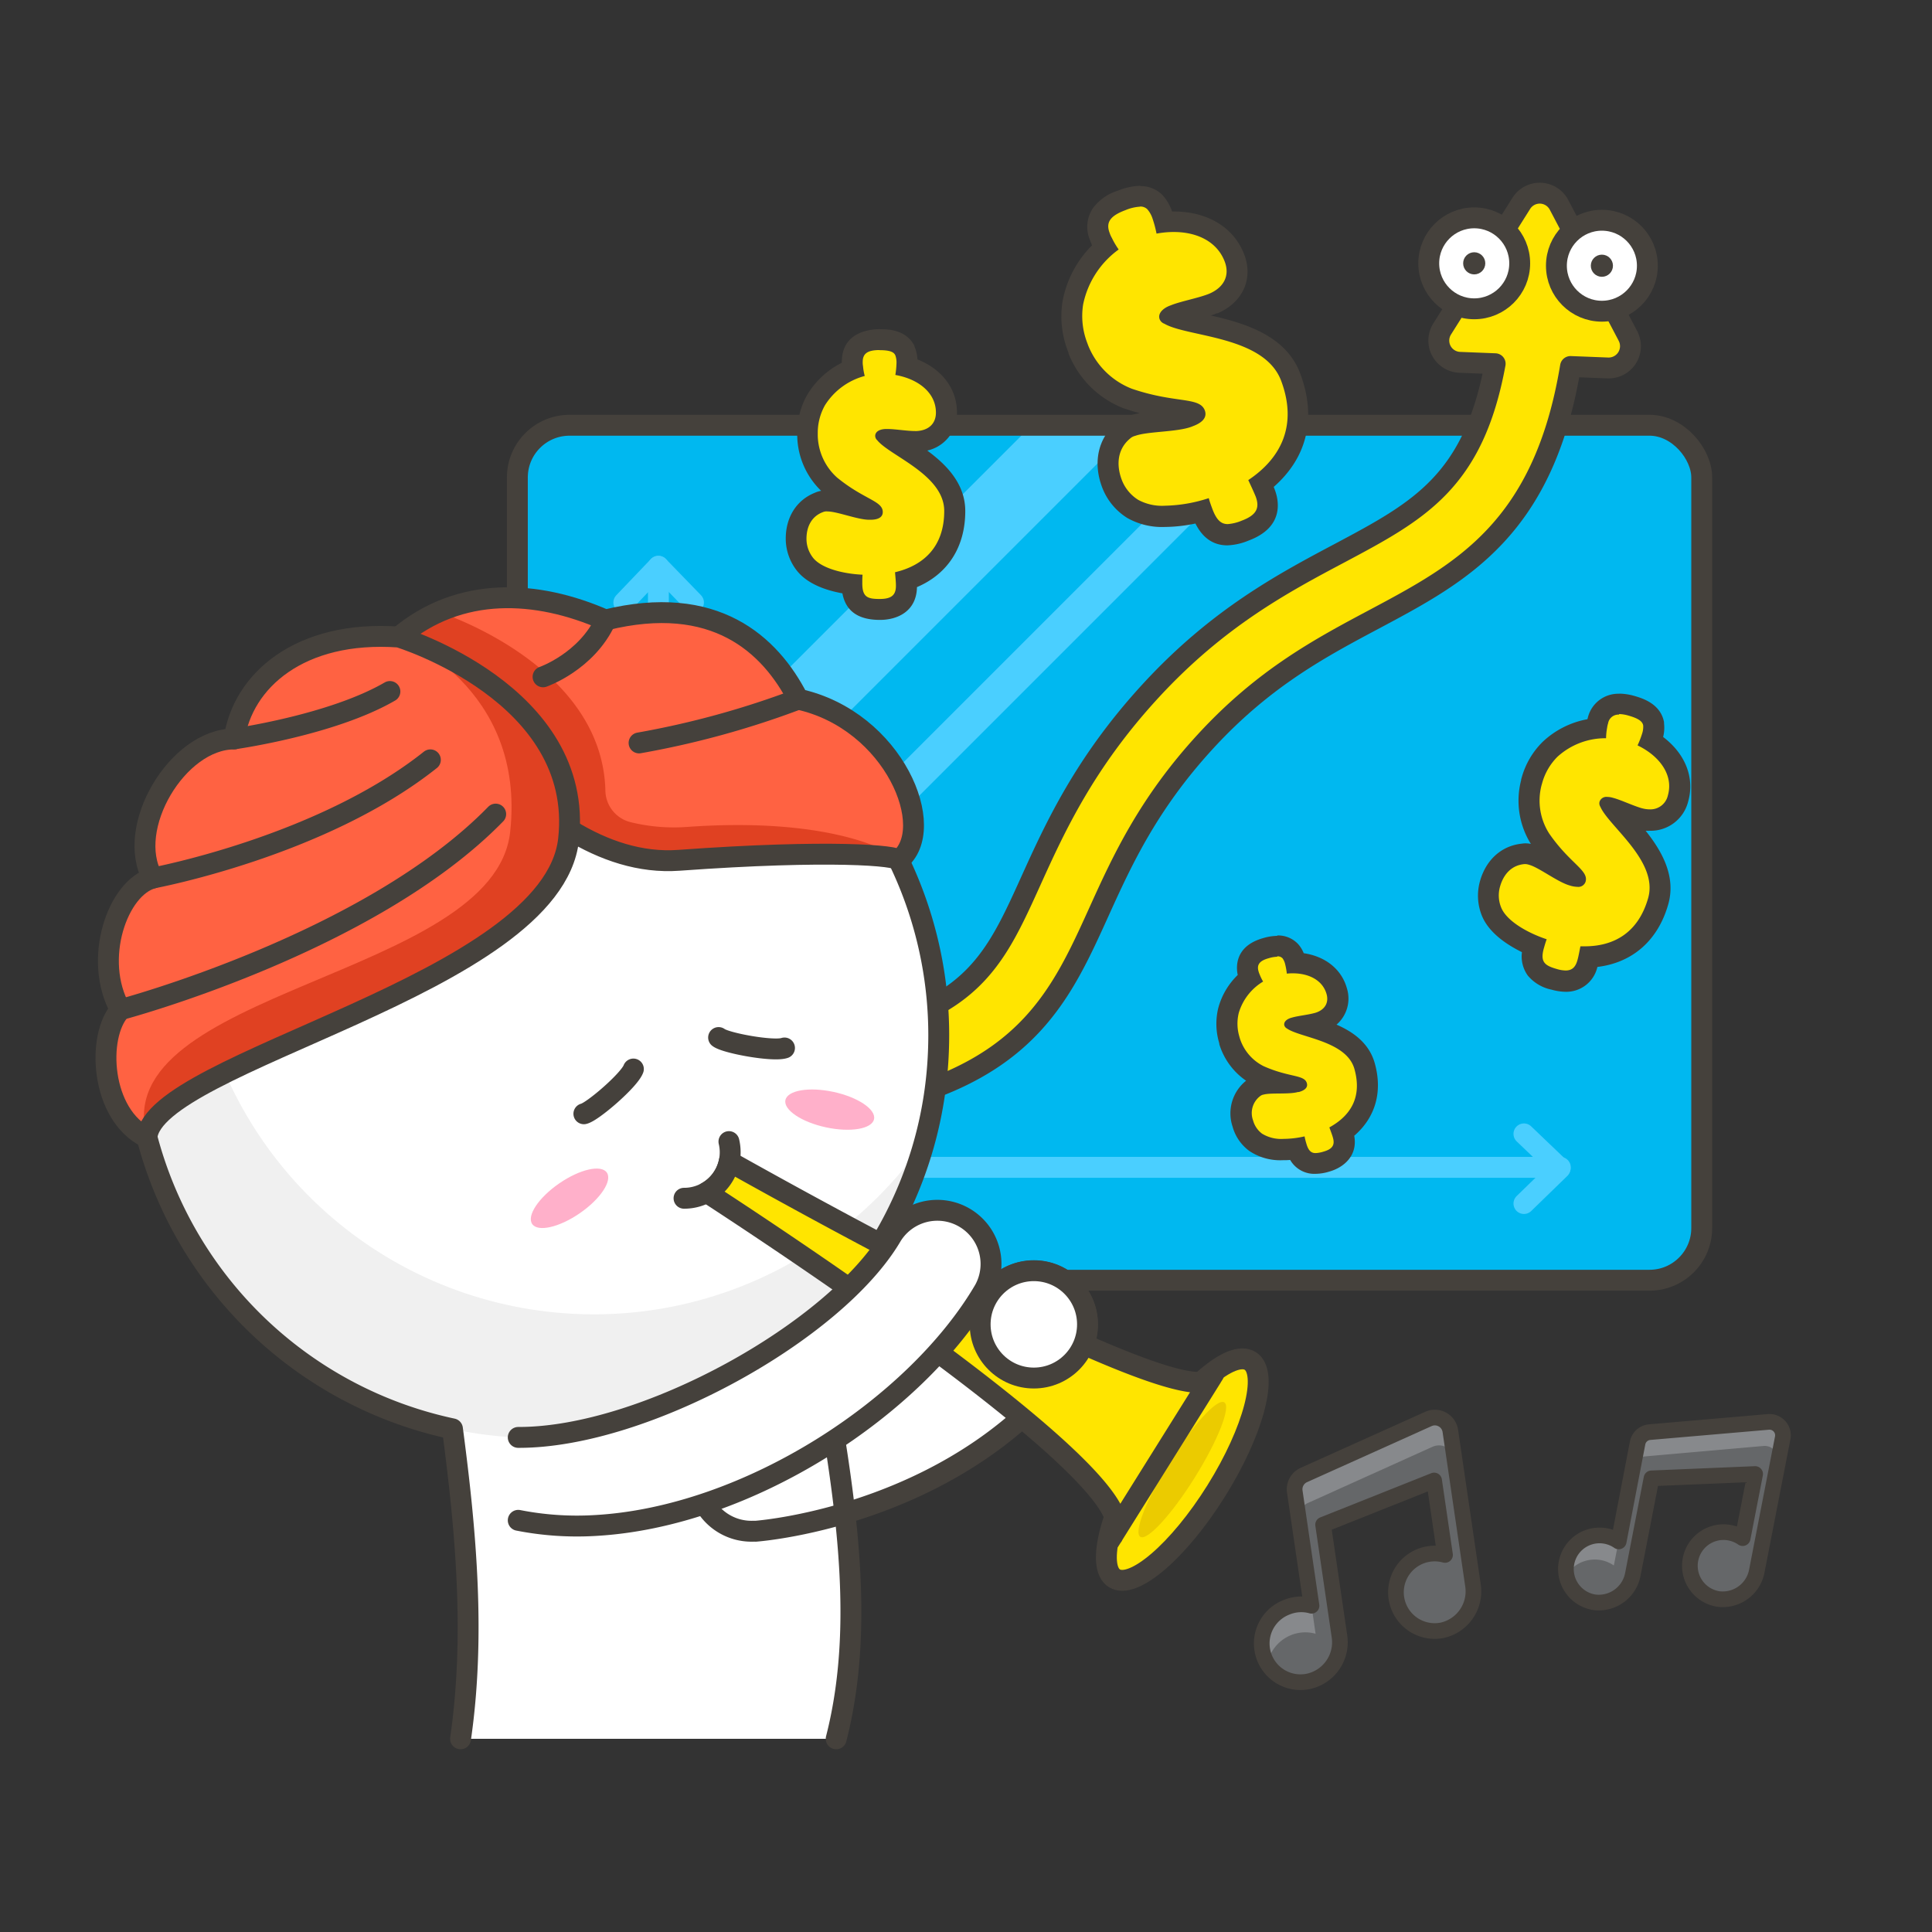 <svg xmlns="http://www.w3.org/2000/svg" viewBox="0 0 370 370"><rect x="0" y="0" width="370" height="370" fill="#333333" stroke="none"/><g data-name="Scenes"><rect x="99.08" y="81.44" width="226.82" height="163.74" rx="10" fill="#00b8f0"/><path fill="#4acfff" d="M99.08 229.36 246.99 81.44h-9.42L99.08 219.94v9.42zm0-49.4v19.91L217.51 81.44h-19.92l-98.51 98.52z"/><rect x="99.08" y="81.44" width="226.82" height="163.74" rx="10" stroke-width="4" stroke-linejoin="round" stroke-linecap="round" stroke="#45413c" fill="none"/><path d="m311.78 64.35-13.21-25.12a4.17 4.17 0 0 0-7.22-.29L276.19 63a4.17 4.17 0 0 0 3.36 6.39l6.79.27c-4.15 22.6-14.59 28.18-29.74 36.25-11 5.83-23.37 12.45-36.14 26.29S202 158.59 197.4 168.75c-8.55 18.88-13.26 29.27-57.94 32.15a7.16 7.16 0 0 0 .45 14.3h.47c24.38-1.57 40-5.64 50.66-13.19 10.33-7.32 14.74-17.05 19.4-27.34 4.4-9.7 9.38-20.7 20.54-32.8s21.92-17.81 32.35-23.36c16.59-8.84 32.3-17.23 37.44-48.32l7.15.28a4.18 4.18 0 0 0 3.86-6.11z" fill="#ffe500" stroke-width="4" stroke-linejoin="round" stroke="#45413c"/><circle cx="306.78" cy="50.89" r="8.71" fill="#fff" stroke-width="4" stroke-linejoin="round" stroke-linecap="round" stroke="#45413c"/><circle cx="306.78" cy="50.89" r="2.12" fill="#45413c"/><circle cx="282.33" cy="50.43" r="8.71" fill="#fff" stroke-width="4" stroke-linejoin="round" stroke-linecap="round" stroke="#45413c"/><circle cx="282.33" cy="50.43" r="2.12" fill="#45413c"/><path stroke="#4acfff" stroke-width="4" stroke-linejoin="round" stroke-linecap="round" fill="none" d="M126.09 108.45v115.11h172.73"/><path stroke="#4acfff" stroke-width="4" stroke-linejoin="round" stroke-linecap="round" fill="none" d="m119.47 115.38 6.62-6.93 6.72 6.93m159.04 101.77 6.92 6.62-6.92 6.72"/><ellipse cx="226.43" cy="281.46" rx="24.54" ry="7.67" transform="rotate(-58.01 226.413 281.458)" fill="#ffe500" stroke-width="4" stroke-linejoin="round" stroke-linecap="round" stroke="#45413c"/><ellipse cx="226.43" cy="281.46" rx="15.18" ry="2.83" transform="rotate(-58.01 226.413 281.458)" fill="#ebcb00"/><path d="M160.14 333c6.14-24 1.08-50.43-4.08-79.26 3.56-3.09 23.72-22.67 23.72-55.49a77.08 77.08 0 1 0-93.13 75.39c2.65 20 4.37 39.83 1.55 59.36" fill="#fff"/><path d="M113.72 251.71a77.09 77.09 0 0 1-74.42-97.17 77.08 77.08 0 1 0 137.87 63.84 77 77 0 0 1-63.45 33.33z" fill="#f0f0f0"/><path d="M143.92 293.25a10.28 10.28 0 0 1-.8-20.53c.45 0 30.75-2.85 46.49-25a10.27 10.27 0 1 1 16.76 11.89c-21.44 30.22-60 33.51-61.65 33.64-.27-.01-.53 0-.8 0z" fill="#fff" stroke-width="4" stroke-linejoin="round" stroke-linecap="round" stroke="#45413c"/><path d="M160.14 333c6.14-24 1.08-50.43-4.08-79.26 3.56-3.09 23.72-22.67 23.72-55.49a77.08 77.08 0 1 0-93.13 75.39c2.65 20 4.37 39.83 1.55 59.36" stroke-width="4" stroke-linejoin="round" stroke-linecap="round" stroke="#45413c" fill="none"/><path d="M76.38 122s24.22 44.89 53.62 42.76c29.15-2.11 42-.91 42.15 0 7.64-5.95-.87-26.85-19.28-30.86-5.4-10.55-16-20.31-36.92-15.16C102.7 112.9 88 112.22 76.38 122z" fill="#ff6242"/><path d="M131.42 158.38a34.76 34.76 0 0 1-10.59-.91 6.34 6.34 0 0 1-4.89-6c-.54-24.1-31.31-34.07-31.88-34.27a32.19 32.19 0 0 0-7.68 4.8c2.43 4.49 16.76 28.58 35.5 38.48l.1.05a33.41 33.41 0 0 0 18 4.2c29.15-2.11 42-.91 42.15 0-.13-.88-11.56-8.47-40.71-6.35z" fill="#e04122"/><path d="M76.38 122s24.22 44.89 53.62 42.76c29.15-2.11 42-.91 42.15 0 7.64-5.95-.87-26.85-19.28-30.86-5.4-10.55-16-20.31-36.92-15.16C102.7 112.9 88 112.22 76.38 122z" stroke-width="4" stroke-linejoin="round" stroke-linecap="round" stroke="#45413c" fill="none"/><path d="M104 129.62s8.34-2.89 12-10.88" fill="#ff6242" stroke-width="4" stroke-linejoin="round" stroke-linecap="round" stroke="#45413c"/><path d="M76.38 122s35.59 10.79 32.51 38.75-79.66 42.39-80.75 57.09c-8.89-4.3-9.7-19.45-5.07-24.46-5.4-9.63-.52-23.46 6.2-25.21-5.43-9.6 4.72-26.65 15.57-26.65 1.61-11.11 12.53-20.87 31.54-19.52z" fill="#ff6242"/><path d="M122.39 142.28a169.26 169.26 0 0 0 30.47-8.38" fill="#ff6242" stroke-width="4" stroke-linejoin="round" stroke-linecap="round" stroke="#45413c"/><path d="M76.38 122s24.4 9.39 21.32 37.34-77.41 30.21-69.56 58.5c1.09-14.7 77.66-29.13 80.75-57.09S76.38 122 76.38 122z" fill="#e04122"/><path d="M76.38 122s35.59 10.79 32.51 38.75-79.66 42.39-80.75 57.09c-8.89-4.3-9.7-19.45-5.07-24.46-5.4-9.63-.52-23.46 6.2-25.21-5.43-9.6 4.72-26.65 15.57-26.65 1.61-11.11 12.53-20.87 31.54-19.52z" stroke-width="4" stroke-linejoin="round" stroke-linecap="round" stroke="#45413c" fill="none"/><path d="M44.84 141.5s18.71-2.61 29.83-9.07m-45.4 35.72s32.26-6 53.15-22.63m-59.35 47.84s47.66-12.63 71.86-37.45m16.89 57.39c1.66-.38 8.68-6.42 9.48-8.57m16.32-6.03c1.34 1.06 10.45 2.74 12.62 2m-10.64 17.93a8.81 8.81 0 0 1-8.6 10.85" stroke-width="4" stroke-linejoin="round" stroke-linecap="round" stroke="#45413c" fill="none"/><path d="m212.71 294.72-.18.28zm.39-.64v.06zm-.03.06c-.15.23-.27.43-.36.58zm.38-.61h0c-.13.2-.24.39-.35.55.11-.16.22-.34.35-.55zm18.98-30.38zm-.29.46.29-.46zm0 0-.15.24h0zm-92.48-41.18a8.77 8.77 0 0 1-4.33 5.92c14.22 9.24 84.22 55.42 78.12 65.18L232 263.85c-4.57 7.3-76.52-32.54-92.34-41.42zM212.53 295z" fill="#ffe500" stroke-width="4" stroke-linejoin="round" stroke-linecap="round" stroke="#45413c"/><circle cx="197.99" cy="253.63" r="10.28" fill="#fff" stroke-width="4" stroke-linejoin="round" stroke-linecap="round" stroke="#45413c"/><path d="M99.25 275.28c24.14.08 60.83-20.33 71.53-38.64A10.28 10.28 0 0 1 188.53 247c-13.13 22.46-45.34 43.6-74.71 45.16a58.2 58.2 0 0 1-14.57-1" fill="#fff" stroke-width="4" stroke-linejoin="round" stroke-linecap="round" stroke="#45413c"/><ellipse cx="109.08" cy="229.48" rx="8.68" ry="3.47" transform="rotate(-34.57 109.088 229.5)" fill="#ffb0ca"/><ellipse cx="158.91" cy="212.51" rx="3.47" ry="8.68" transform="rotate(-77.81 158.904 212.512)" fill="#ffb0ca"/><path d="M235.07 102.4c-3.24 0-4.37-3-4.8-4.18l-.12-.33a29 29 0 0 1-7.08 1 11.57 11.57 0 0 1-6.14-1.44 9.74 9.74 0 0 1-4-4.9c-1.46-3.92-.71-7.55 2.05-10a4 4 0 0 1 1.7-1 23.83 23.83 0 0 1 5.44-.9 25.77 25.77 0 0 0 5.36-.86l.27-.1a3.93 3.93 0 0 0 1-.5 11.24 11.24 0 0 0-3.29-.73 48.43 48.43 0 0 1-9.4-2.14 16.92 16.92 0 0 1-9.57-9.45l-.18-.48a16.48 16.48 0 0 1-.89-8.39 18.71 18.71 0 0 1 6.15-10.67c-.15-.26-.29-.53-.42-.8a7.81 7.81 0 0 1-.57-1.26c-1.16-3.11.25-5.44 4.19-6.91a10.46 10.46 0 0 1 3.54-.8 3.88 3.88 0 0 1 2.76 1l.09.08a6.84 6.84 0 0 1 1.39 2.44c.17.45.31.92.44 1.39.6 0 1.19-.08 1.77-.08 5.65 0 10 2.62 11.64 7 1.35 3.62-.24 7-4.05 8.66l-.44.16c-1.12.42-2.46.77-3.76 1.11s-2.25.59-3 .88l-.35.13a1.81 1.81 0 0 0-.31.13 34.8 34.8 0 0 0 5.32 1.54c6.23 1.38 14.76 3.27 17.37 10.27 3 8.07 1 15.25-5.65 20.41.27.59.54 1.2.77 1.8a5 5 0 0 1-.07 4.35 6.61 6.61 0 0 1-3.78 2.83 10 10 0 0 1-3.38.74z" fill="#ffe500"/><path d="M218.31 39.56a1.88 1.88 0 0 1 1.4.5 5.08 5.08 0 0 1 1 1.76 22.2 22.2 0 0 1 .78 2.92 18 18 0 0 1 3.3-.31c4.51 0 8.33 1.87 9.77 5.7 1 2.69-.2 4.94-3 6.13l-.34.13c-2 .74-5 1.31-6.79 2l-.34.13c-1.52.57-2.39 1.6-2 2.63a1.52 1.52 0 0 0 .91.85c4.42 2.59 19.12 2.27 22.36 10.94 3.16 8.47 0 14.81-6.3 19 .46 1 1 2.13 1.42 3.16.79 2.13.22 3.53-2.67 4.61a8.53 8.53 0 0 1-2.69.66c-1.26 0-2.13-.76-2.93-2.88-.28-.76-.51-1.38-.7-2.09a28.54 28.54 0 0 1-8.37 1.45 9.6 9.6 0 0 1-5.12-1.11 7.8 7.8 0 0 1-3.19-3.9C213.76 89 214 86 216.41 84a2.17 2.17 0 0 1 1-.53c2.34-.87 8-.7 10.79-1.75l.27-.11c1.38-.51 2.83-1.44 2.27-3-1-2.68-5.58-1.29-14-4.17a14.81 14.81 0 0 1-8.36-8.33l-.15-.41a14.32 14.32 0 0 1-.8-7.38 17.24 17.24 0 0 1 6.81-10.54 14.78 14.78 0 0 1-1.29-2.19 5.37 5.37 0 0 1-.45-1c-.75-2 .11-3.25 3-4.33a8.58 8.58 0 0 1 2.85-.68m0-4a12.36 12.36 0 0 0-4.25.93 9.39 9.39 0 0 0-4.75 3.3 6.42 6.42 0 0 0-.6 6.18c.1.27.22.6.39 1a20.36 20.36 0 0 0-5.66 10.78 18.36 18.36 0 0 0 1 9.38l.15.41v.13a18.63 18.63 0 0 0 10.69 10.56h.07c1 .35 2 .64 2.88.88a13.66 13.66 0 0 0-2.29.58 6.13 6.13 0 0 0-2.41 1.43c-3.31 3-4.25 7.5-2.52 12.13a11.85 11.85 0 0 0 4.86 5.94 13.52 13.52 0 0 0 7.14 1.71 29.27 29.27 0 0 0 5.89-.66c1.38 2.77 3.43 4.18 6.11 4.18a11.63 11.63 0 0 0 4.08-.92c6.86-2.56 5.8-7.67 5-9.75-.06-.17-.13-.35-.2-.52 6.43-5.64 8.24-13.22 5.09-21.69-2.75-7.36-10.68-9.67-17.13-11.14l.69-.24.42-.18h.18c4.8-2.06 6.86-6.56 5.13-11.19-1.94-5.21-7-8.31-13.51-8.31h-.33a9 9 0 0 0-1.82-3.12l-.09-.08-.08-.09a5.87 5.87 0 0 0-4.13-1.57z" fill="#45413c"/><path d="M168.53 116.7c-1.72 0-5.28 0-5.36-4.84-2.75-.34-7-1.28-9.07-3.93a7.77 7.77 0 0 1-1.62-4.79 7.07 7.07 0 0 1 4.36-7 3.65 3.65 0 0 1 1.66-.28 18 18 0 0 1 4.19.81 24.59 24.59 0 0 0 3.45.76l-.92-.51a37.1 37.1 0 0 1-6.11-4 13.15 13.15 0 0 1-4.43-9.52V83a12.82 12.82 0 0 1 1.64-6.38 14.51 14.51 0 0 1 7-5.94v-.29a6.47 6.47 0 0 1-.07-1.1c0-1.59.68-4.26 5.25-4.26 1.86 0 3.89.25 4.82 2.1v.1a5.53 5.53 0 0 1 .39 2.28v.72c4.66 1.39 7.58 4.69 7.58 8.75 0 3.19-2.2 5.36-5.6 5.53h-.37c-.92 0-2-.11-3-.21-.46 0-.94-.1-1.37-.13.65.46 1.42 1 2.19 1.46 4.11 2.66 9.73 6.31 9.73 12.19 0 6.56-3.28 11.19-9.29 13.21v1.11c.03 1.72-.58 4.56-5.05 4.56z" fill="#ffe500"/><path d="M168.47 67.06c2.15 0 2.75.44 3 1a4 4 0 0 1 .22 1.49 16.59 16.59 0 0 1-.22 2.26c4.41.77 7.77 3.41 7.77 7.21 0 2.15-1.44 3.42-3.7 3.53h-.27c-1.6 0-3.86-.39-5.29-.39h-.27c-1.22 0-2.1.5-2.1 1.32a1.13 1.13 0 0 0 .39.83c2.42 3 12.83 6.61 12.83 13.55 0 6.77-3.85 10.41-9.42 11.73.06.83.17 1.76.17 2.59 0 1.71-.77 2.53-3.09 2.53s-3.35-.33-3.35-3c0-.6 0-1.1.05-1.65-3.69-.16-7.93-1.21-9.53-3.3a5.88 5.88 0 0 1-1.21-3.58c0-2.26.94-4.3 3.19-5.12a1.67 1.67 0 0 1 .83-.11c1.87 0 5.78 1.59 8 1.59h.22c1.1 0 2.37-.27 2.37-1.48 0-2.15-3.58-2.37-8.76-6.61a11.12 11.12 0 0 1-3.69-8V83a10.8 10.8 0 0 1 1.38-5.39 12.93 12.93 0 0 1 7.62-5.61 10.34 10.34 0 0 1-.33-1.87 3.91 3.91 0 0 1-.06-.83c0-1.6.94-2.26 3.25-2.26m0-4c-1.7 0-7.25.45-7.25 6.26v.17a16.16 16.16 0 0 0-6.66 6.2 14.85 14.85 0 0 0-1.88 7.33v.47A15 15 0 0 0 157.26 94a5.06 5.06 0 0 0-1.23.38c-3.48 1.4-5.55 4.66-5.55 8.78a9.91 9.91 0 0 0 2.08 6.06c2.07 2.67 5.75 3.87 8.77 4.41.63 3.38 3 5.09 7.19 5.09 3.37 0 7-1.65 7.09-6.28 5.92-2.53 9.25-7.69 9.25-14.57 0-5.26-3.66-8.92-7.28-11.58a7.29 7.29 0 0 0 5.69-7.29c0-4.55-2.88-8.3-7.57-10.17a7.16 7.16 0 0 0-.52-2.36l-.05-.11v-.11c-1.61-3.2-5.24-3.2-6.61-3.2zM167 95.49zm0 0z" fill="#45413c"/><path d="M299.81 187.79a7.76 7.76 0 0 1-2.15-.34 6.25 6.25 0 0 1-3.5-2 5 5 0 0 1-.45-4.46c-2.68-1.11-6.82-3.3-8.11-6.58a8.13 8.13 0 0 1-.27-5.27c.95-3.36 3.26-5.44 6.35-5.73a2.42 2.42 0 0 1 .47 0 4.48 4.48 0 0 1 1.25.22 19.73 19.73 0 0 1 4 2 20 20 0 0 0 3.72 1.93c-.32-.35-.74-.76-1.11-1.12a40 40 0 0 1-5.05-5.84 13.82 13.82 0 0 1-1.73-10.86l.11-.41a13.5 13.5 0 0 1 3.47-6 15.24 15.24 0 0 1 8.87-4l.06-.39a6.56 6.56 0 0 1 .24-1.12 4 4 0 0 1 4.05-3.12 8.71 8.71 0 0 1 2.38.38c1.86.53 3.82 1.35 4.21 3.43v.12a5.82 5.82 0 0 1-.26 2.38c-.08.27-.17.54-.27.8 4.35 2.73 6.37 6.9 5.21 11a5.41 5.41 0 0 1-5.42 4.13 7.57 7.57 0 0 1-1.73-.21l-.38-.1c-.92-.27-2-.68-3-1.07-.62-.25-1.22-.49-1.73-.67.55.72 1.29 1.57 2.05 2.44 3.39 3.88 8 9.18 6.36 15.1-1.88 6.62-6.57 10.38-13.25 10.67-.08.41-.18.82-.29 1.22a4.13 4.13 0 0 1-4.1 3.47z" fill="#ffe500"/><path d="M310.06 136.75a7 7 0 0 1 1.83.3c2.19.62 2.68 1.25 2.8 1.88a4.14 4.14 0 0 1-.21 1.58 17.46 17.46 0 0 1-.87 2.24c4.26 2.05 6.91 5.71 5.81 9.57a3.42 3.42 0 0 1-3.49 2.68 5.4 5.4 0 0 1-1.28-.16l-.28-.07c-1.62-.47-3.81-1.51-5.26-1.92l-.28-.08a3.87 3.87 0 0 0-1-.15 1.38 1.38 0 0 0-1.49.89 1.21 1.21 0 0 0 .15 1c1.61 3.72 11.15 10.42 9.15 17.48-1.87 6.58-6.49 9.24-12.16 9.24h-.81c-.18.85-.34 1.84-.58 2.68-.36 1.28-1 1.95-2.26 1.95a6.21 6.21 0 0 1-1.6-.26c-2.36-.67-3.33-1.31-2.55-4.05.18-.62.32-1.12.53-1.67-3.7-1.23-7.71-3.52-8.73-6.11a6.11 6.11 0 0 1-.2-4c.65-2.3 2.19-4.1 4.72-4.29h.17a3.23 3.23 0 0 1 .71.15c1.9.54 5.42 3.29 7.71 3.94l.23.07a5.09 5.09 0 0 0 1.27.2 1.45 1.45 0 0 0 1.57-1c.62-2.19-3-3.44-7-9.25a11.71 11.71 0 0 1-1.43-9.24l.1-.34a11.37 11.37 0 0 1 2.95-5.09 13.64 13.64 0 0 1 9.3-3.54 12 12 0 0 1 .2-2 4.88 4.88 0 0 1 .19-.86 2 2 0 0 1 2.12-1.66m0-4a6 6 0 0 0-6 4.57c0 .09-.06.19-.09.31a16.89 16.89 0 0 0-8.58 4.35 15.4 15.4 0 0 0-4 6.83l-.1.33v.14a15.65 15.65 0 0 0 1.86 12.23 4.65 4.65 0 0 0-1-.11 4.52 4.52 0 0 0-.74.06c-3.86.4-6.84 3.06-8 7.16a10.25 10.25 0 0 0 .35 6.62c1.34 3.3 4.77 5.56 7.68 7a6.26 6.26 0 0 0 1.12 4.48 8 8 0 0 0 4.55 2.7 10.25 10.25 0 0 0 2.7.41 6.11 6.11 0 0 0 6.08-4.76c6.73-.81 11.61-5.08 13.57-12 1.55-5.44-1.33-10.31-4.33-14.08a7.26 7.26 0 0 0 .8 0 7.39 7.39 0 0 0 7.34-5.59c1.3-4.57-.56-9.16-4.79-12.37a7.29 7.29 0 0 0 .17-2.62v-.23c-.68-3.58-4.28-4.6-5.64-5a11 11 0 0 0-2.92-.45z" fill="#45413c"/><path d="M252 222.79c-1.71 0-2.92-1-3.58-2.89a19.46 19.46 0 0 1-2.59.18 8.67 8.67 0 0 1-5.29-1.4 6.66 6.66 0 0 1-2.44-3.58 6.1 6.1 0 0 1 2-6.76 3.21 3.21 0 0 1 1.37-.65 14.38 14.38 0 0 1 3.53-.29h.31a26.32 26.32 0 0 1-4.06-1.42 10.87 10.87 0 0 1-5.72-6.69l-.09-.32a10.67 10.67 0 0 1-.11-5.52 12 12 0 0 1 4.07-6.18 7.78 7.78 0 0 1-.29-.84 3.51 3.51 0 0 1 .6-3.32 5.37 5.37 0 0 1 2.84-1.6 7.83 7.83 0 0 1 2.09-.34 3.19 3.19 0 0 1 2.5 1l.08.09a4.82 4.82 0 0 1 .86 1.82c0 .1.05.2.08.3 4 .18 7 2.23 7.85 5.45a4.77 4.77 0 0 1-3.41 6l-.3.08a19.07 19.07 0 0 1-2 .43l.59.19c3.86 1.21 9.15 2.87 10.48 7.65 1.45 5.18-.07 9.59-4.29 12.55.07.21.13.41.19.6a3.86 3.86 0 0 1-.37 3.28 4.76 4.76 0 0 1-2.87 1.83 7.5 7.5 0 0 1-2.03.35z" fill="#ffe500"/><path d="M244.63 183.15a1.25 1.25 0 0 1 1 .39 3.11 3.11 0 0 1 .49 1.11 12.39 12.39 0 0 1 .32 1.81 10.79 10.79 0 0 1 1.12-.06c3.13 0 5.76 1.34 6.5 4 .46 1.68-.38 3-2.11 3.55l-.22.06c-1.24.34-3.09.53-4.2.84l-.22.06c-.94.27-1.52.84-1.34 1.49a1 1 0 0 0 .48.56c2.53 1.79 11.43 2.36 12.94 7.77s-.75 8.95-4.8 11.18c.22.63.51 1.34.69 2 .37 1.33-.05 2.15-1.85 2.65a5.84 5.84 0 0 1-1.48.27c-.86 0-1.4-.48-1.79-1.9a12.27 12.27 0 0 1-.32-1.3 18.54 18.54 0 0 1-4.06.48 7 7 0 0 1-4.08-1 4.71 4.71 0 0 1-1.72-2.53 4.07 4.07 0 0 1 1.38-4.68 1.39 1.39 0 0 1 .62-.27c1.46-.4 4.85 0 6.61-.5h.17c.86-.24 1.79-.73 1.52-1.68-.46-1.67-3.3-1.06-8.25-3.25a9 9 0 0 1-4.62-5.46l-.07-.26a8.65 8.65 0 0 1-.1-4.5 10.47 10.47 0 0 1 4.66-6 9.24 9.24 0 0 1-.67-1.38 3.94 3.94 0 0 1-.22-.63c-.34-1.25.24-2 2-2.47a6.09 6.09 0 0 1 1.56-.27m0-4a9.83 9.83 0 0 0-2.63.42c-5.56 1.55-5.2 5.67-4.9 7.07a13.76 13.76 0 0 0-3.73 6.34 12.78 12.78 0 0 0 .13 6.52l.07.25v.14a13.15 13.15 0 0 0 5.13 7 8 8 0 0 0-2.59 8.78 8.62 8.62 0 0 0 3.22 4.68 10.62 10.62 0 0 0 6.43 1.76c.45 0 .91 0 1.38-.05a5.35 5.35 0 0 0 4.92 2.66 9.25 9.25 0 0 0 2.55-.42c2.73-.76 5.51-3 4.8-6.87 4-3.44 5.48-8.34 3.94-13.86-1.08-3.9-4.18-6.05-7.33-7.42a6.59 6.59 0 0 0 2-6.91c-1-3.68-4.12-6.16-8.28-6.77a6.14 6.14 0 0 0-.88-1.52l-.08-.09-.07-.09a5.25 5.25 0 0 0-4-1.7z" fill="#45413c"/><path d="M249.68 282.49a3 3 0 0 0-1.72 3.13l3.21 21.9a7.31 7.31 0 0 0-4.77.29 7.42 7.42 0 0 0 4.18 14.19 7.66 7.66 0 0 0 5.93-8.71L253.39 292l21.26-8.47 2.09 14.26a7.42 7.42 0 1 0-.59 14.44 7.64 7.64 0 0 0 5.93-8.7L277.75 274a3 3 0 0 0-4.16-2.27z" fill="#656769"/><path d="M247.18 313.17a7.32 7.32 0 0 1 4.77-.29l-.78-5.36a7.31 7.31 0 0 0-4.77.29 7.39 7.39 0 0 0-3.62 10.55 7.47 7.47 0 0 1 4.4-5.19zm26.41-41.47-23.91 10.79a3 3 0 0 0-1.72 3.13l.79 5.36a2.94 2.94 0 0 1 1.71-3.13l23.92-10.79a3 3 0 0 1 4.16 2.27l-.79-5.36a3 3 0 0 0-4.16-2.27z" fill="#87898c"/><path d="M249.68 282.49a3 3 0 0 0-1.72 3.13l3.21 21.9a7.31 7.31 0 0 0-4.77.29 7.42 7.42 0 0 0 4.18 14.19 7.66 7.66 0 0 0 5.93-8.71L253.39 292l21.26-8.47 2.09 14.26a7.42 7.42 0 1 0-.59 14.44 7.64 7.64 0 0 0 5.93-8.7L277.75 274a3 3 0 0 0-4.16-2.27z" stroke-width="3" stroke-linejoin="round" stroke-linecap="round" stroke="#45413c" fill="none"/><path d="M315.93 274.27a2.58 2.58 0 0 0-2.31 2.07L310 295.2a6.44 6.44 0 1 0-4.64 11.66 6.64 6.64 0 0 0 7.36-5.42l3.56-18.32 19.85-.83-2.39 12.28a6.44 6.44 0 1 0-4.64 11.66 6.64 6.64 0 0 0 7.36-5.42l4.95-25.44a2.58 2.58 0 0 0-2.75-3.06z" fill="#656769"/><path d="M305.07 298.68a6.36 6.36 0 0 1 4 1.13l.9-4.61a6.43 6.43 0 0 0-9.69 3 6.5 6.5 0 0 0-.3 3.44 6.46 6.46 0 0 1 5.09-2.96zm33.55-26.37-22.69 2a2.58 2.58 0 0 0-2.31 2.07l-.89 4.62a2.58 2.58 0 0 1 2.3-2.08l22.69-2a2.58 2.58 0 0 1 2.75 3.06l.9-4.61a2.58 2.58 0 0 0-2.75-3.06z" fill="#87898c"/><path d="M315.93 274.27a2.58 2.58 0 0 0-2.31 2.07L310 295.2a6.44 6.44 0 1 0-4.64 11.66 6.64 6.64 0 0 0 7.36-5.42l3.56-18.32 19.85-.83-2.39 12.28a6.44 6.44 0 1 0-4.64 11.66 6.64 6.64 0 0 0 7.36-5.42l4.95-25.44a2.58 2.58 0 0 0-2.75-3.06z" stroke-width="3" stroke-linejoin="round" stroke-linecap="round" stroke="#45413c" fill="none"/></g></svg>
